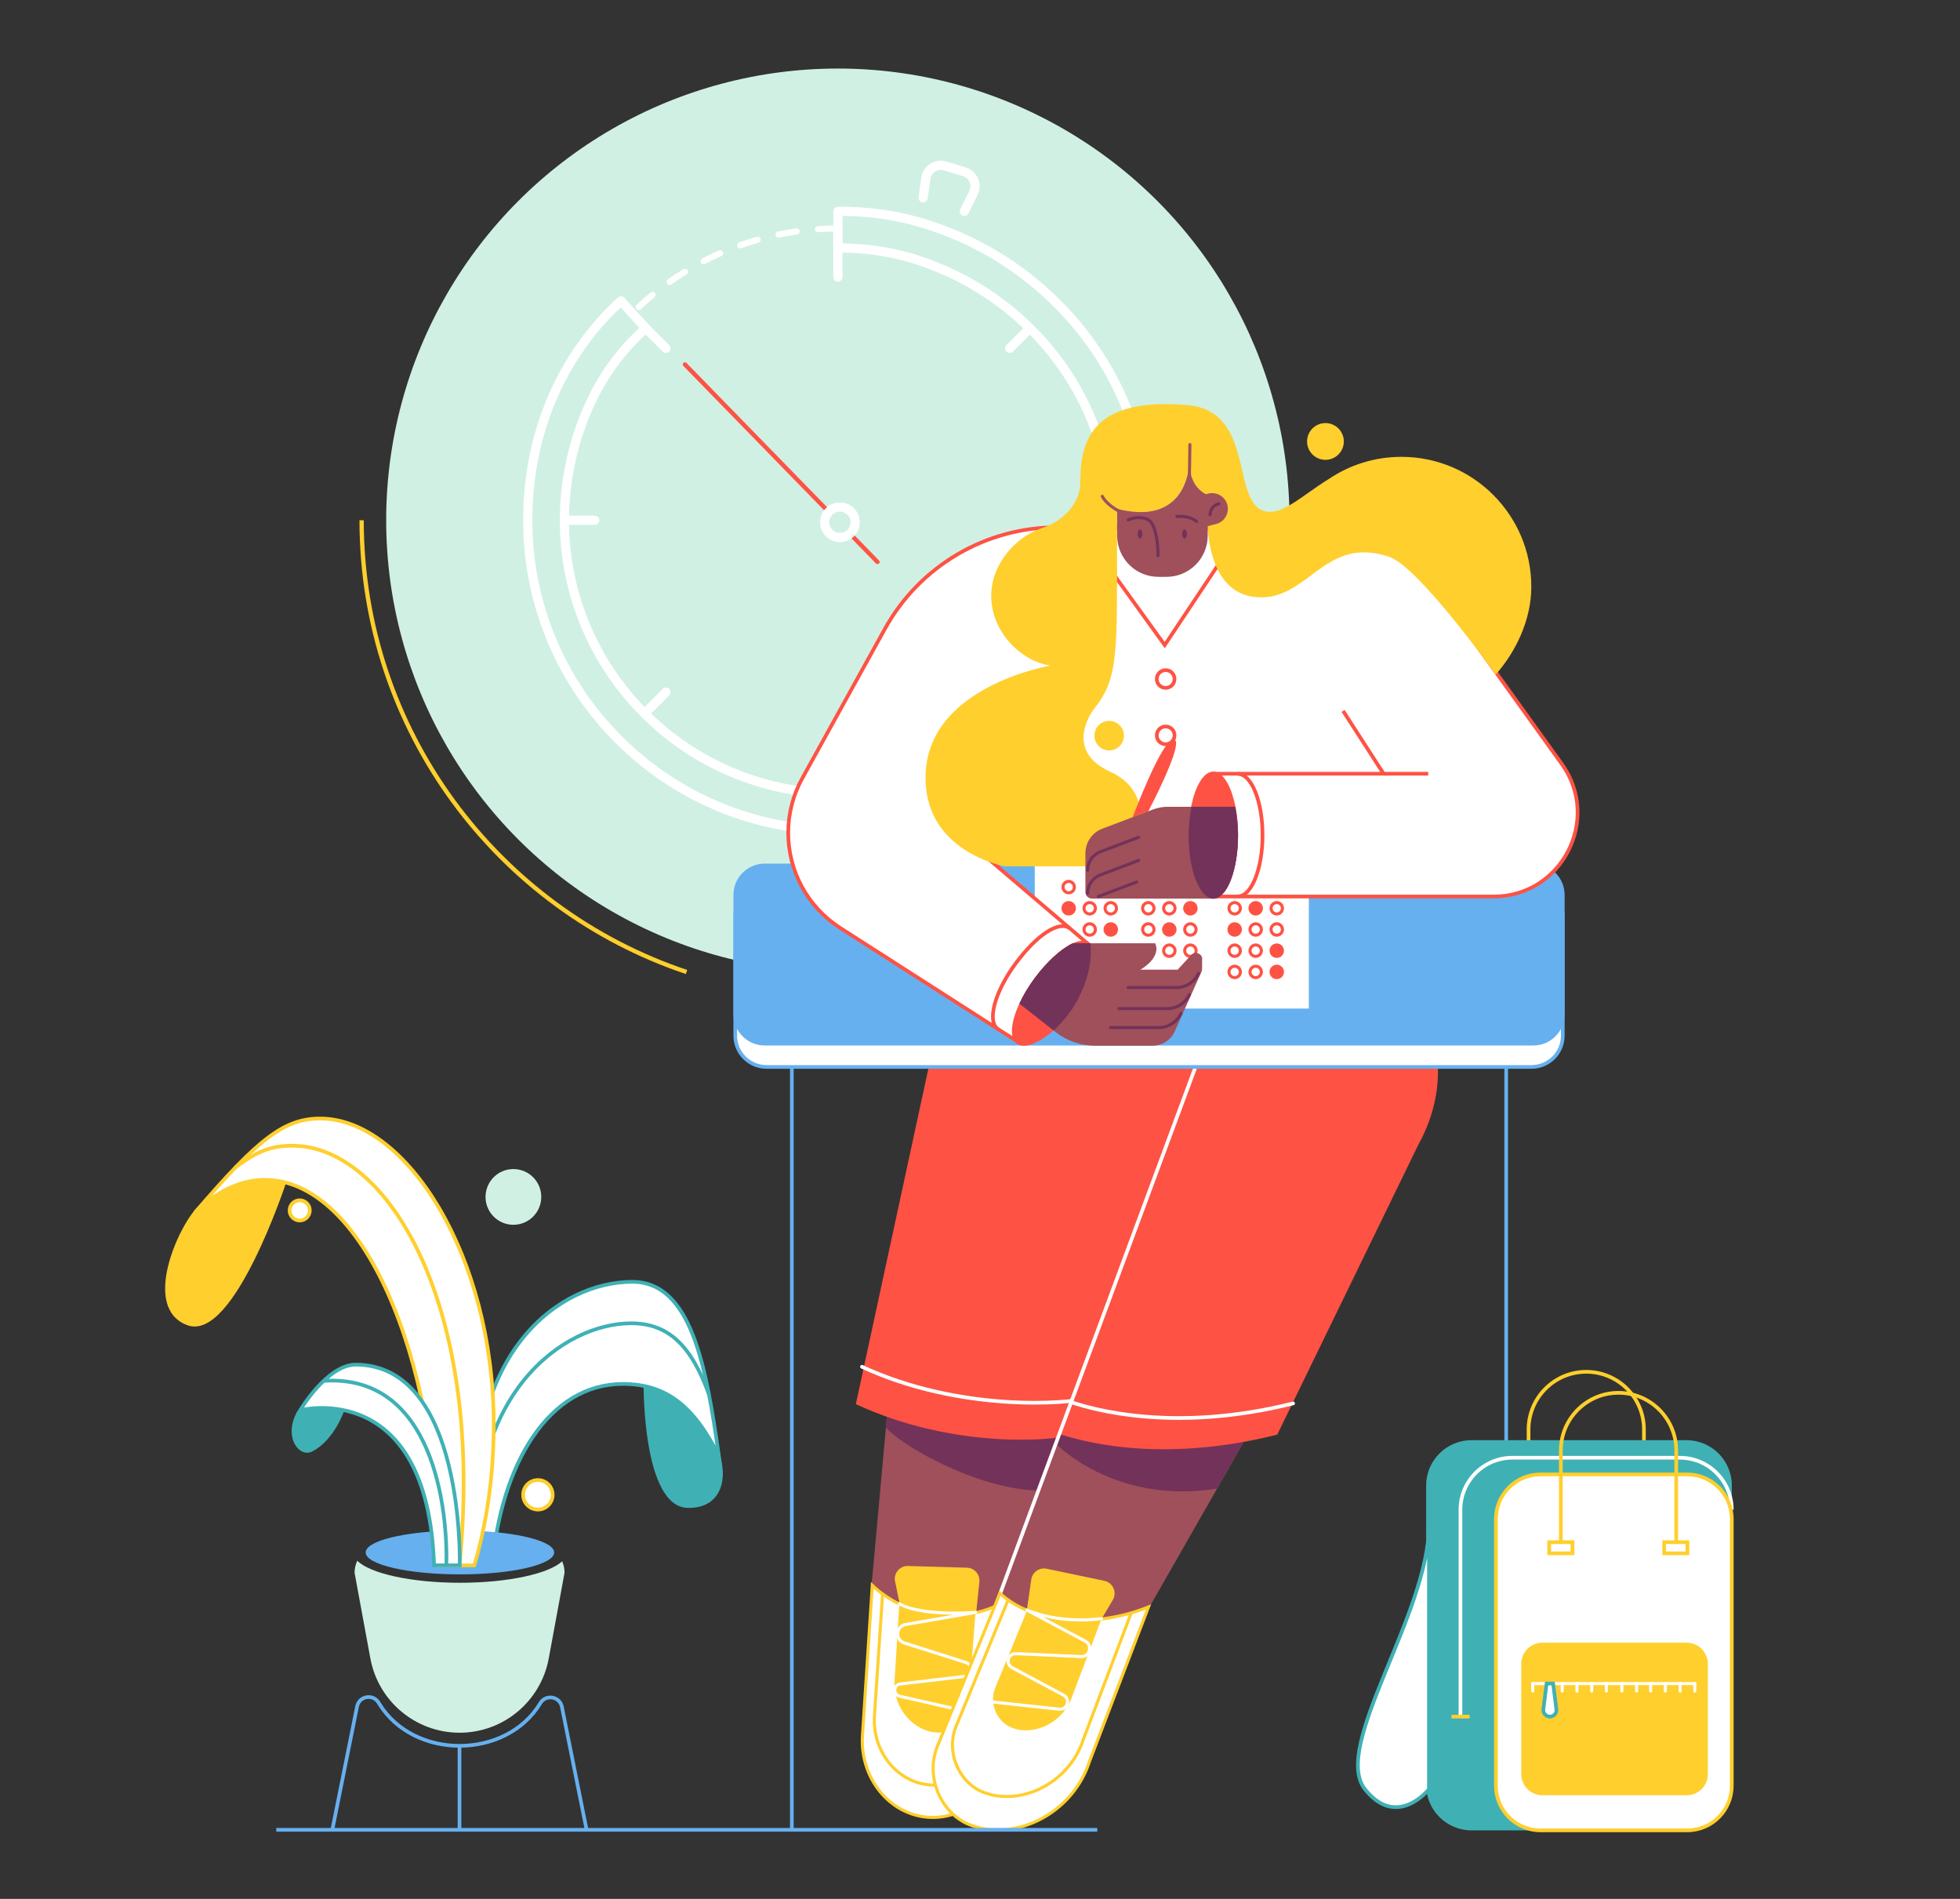<?xml version="1.0" encoding="utf-8"?>
<!-- Generator: Adobe Illustrator 24.2.1, SVG Export Plug-In . SVG Version: 6.00 Build 0)  -->
<svg version="1.1" id="Слой_1" xmlns="http://www.w3.org/2000/svg" xmlns:xlink="http://www.w3.org/1999/xlink" x="0px" y="0px"
	 viewBox="900 200 3200 3100" style="enable-background:new 0 0 5000 3500;" xml:space="preserve">
<rect x="900" y="200" width="3200" height="3100" fill="#333333" stroke="none"/>
<style type="text/css">
	.st0{fill:#A0505A;}
	.st1{fill:#73325A;}
	.st2{fill:#FFFFFF;stroke:#FFCF2D;stroke-width:5;stroke-miterlimit:10;}
	.st3{fill:none;stroke:#FFCF2D;stroke-width:5;stroke-miterlimit:10;}
	.st4{fill:#FFCF2D;}
	.st5{fill:none;stroke:#FFFFFF;stroke-width:5;stroke-linecap:round;stroke-linejoin:round;stroke-miterlimit:10;}
	.st6{fill:#FE5244;}
	.st7{fill:none;stroke:#FFFFFF;stroke-width:6;stroke-linecap:round;stroke-miterlimit:10;}
	.st8{fill:none;stroke:#FFFFFF;stroke-width:6;stroke-miterlimit:10;}
	.st9{fill:none;stroke:#FFCF2D;stroke-width:5;stroke-linecap:round;stroke-miterlimit:10;}
	.st10{fill:#D0F0E4;}
	.st11{fill:none;stroke:#FFCF2D;stroke-width:7;stroke-miterlimit:10;}
	.st12{fill:none;stroke:#FFFFFF;stroke-width:10;stroke-linecap:round;stroke-miterlimit:10;stroke-dasharray:30.026,35.031;}
	.st13{fill:none;stroke:#FFFFFF;stroke-width:15;stroke-linecap:round;stroke-miterlimit:10;}
	.st14{fill:#D0F0E4;stroke:#FFFFFF;stroke-width:15;stroke-linecap:round;stroke-linejoin:round;stroke-miterlimit:10;}
	.st15{fill:none;stroke:#FE5244;stroke-width:7;stroke-linecap:round;stroke-miterlimit:10;}
	.st16{fill:#D0F0E4;stroke:#FFFFFF;stroke-width:15;stroke-linecap:round;stroke-miterlimit:10;}
	.st17{fill:none;stroke:#66B0F0;stroke-width:6;stroke-miterlimit:10;}
	.st18{fill:#FFFFFF;stroke:#66B0F0;stroke-width:6;stroke-miterlimit:10;}
	.st19{fill:#66B0F0;}
	.st20{fill:none;stroke:#FFCF2D;stroke-width:6;stroke-miterlimit:10;}
	.st21{fill:#3FB1B5;}
	.st22{fill:#FFFFFF;stroke:#FFCF2D;stroke-width:6;stroke-miterlimit:10;}
	.st23{fill:#FFFFFF;stroke:#3FB1B5;stroke-width:6;stroke-miterlimit:10;}
	.st24{fill:none;stroke:#FFFFFF;stroke-width:5;stroke-linecap:round;stroke-miterlimit:10;}
	.st25{fill:#FFFFFF;}
	.st26{fill:#FE5244;stroke:#FE5244;stroke-width:5;stroke-miterlimit:10;}
	.st27{fill:#FFFFFF;stroke:#FE5244;stroke-width:5;stroke-miterlimit:10;}
	.st28{fill:#FFFFFF;stroke:#FE5244;stroke-width:6;stroke-miterlimit:10;}
	.st29{fill:none;stroke:#FE5244;stroke-width:6;stroke-miterlimit:10;}
	.st30{fill:none;stroke:#73325A;stroke-width:5;stroke-linecap:round;stroke-miterlimit:10;}
	.st31{fill:none;stroke:#3FB1B5;stroke-width:6;stroke-miterlimit:10;}
	.st32{fill:#FFCF2D;stroke:#FFCF2D;stroke-width:6;stroke-miterlimit:10;}
</style>
<g id="LEGS">
	<g id="LEFT_LEG">
		<path class="st0" d="M2655.5,2541.8l-16.9,46.1l-78.1,212.6c-29.3,20.7-66.3,34-107.8,34c-4.9,0-10.8-1.2-15.8-1.5
			c-43.4-3-85-22-113.8-46.2l23.3-256.4l1.7-18.6C2474,2560.6,2620.8,2552.4,2655.5,2541.8z"/>
		<path class="st1" d="M2655.5,2541.8l-33.1,90c-101,13.7-249-68.9-275.9-101.4l1.7-18.6C2474,2560.6,2620.8,2552.4,2655.5,2541.8z"
			/>
		<g>
			<path class="st2" d="M2562.1,2800.2l-23.9,250.3c-4.3,66-54.9,116.5-114.9,116.5c-2.7,0-5.4-0.1-8.2-0.3
				c-63.6-4.8-111.5-64.7-107-133.7l14.5-221.2l1.5-23.7c12.8,12,27.7,22.3,44.2,30.3c20.7,10,43.8,16.5,68.5,18.4
				c5,0.4,9.9,0.6,14.8,0.6c14.2,0,28.1-1.6,41.3-4.6c0.4-0.1,0.9-0.2,1.3-0.3c24.7-5.8,47.3-16.5,66.1-31
				C2561,2801.1,2561.6,2800.7,2562.1,2800.2z"/>
			<path class="st3" d="M2539.2,2815.4l-16.9,200.3c-3.6,55.8-46.4,98.5-97.2,98.5c-2.3,0-4.6-0.1-6.9-0.3
				c-53.7-4.1-94.3-54.7-90.5-113.1l13.3-199.3"/>
			<path class="st4" d="M2494,2830.3c-13.2,2.7-28.1,3.2-42.3,3.2c-4.9,0-9.8-0.2-14.8-0.5c-24.7-1.7-47.9-7.7-68.5-16.9l-6.6-32.4
				c-4.2-13.8,6.3-27.7,20.8-27.2l96,2.8c12.2,0.3,21.5,10.9,20.4,23L2494,2830.3z"/>
			<path class="st4" d="M2493,2829.3l-12.1,152.1c-2.1,29.5-30.1,51.3-56.5,46.5l-2.1-0.2c-37.6-6.9-66.4-46.1-61.5-88.1l7.6-123.6
				c20.7,9.2,43.8,15.2,68.5,16.9c5,0.4,9.9,0.5,14.8,0.5C2465.9,2833.5,2479.8,2832,2493,2829.3z"/>
			<path class="st5" d="M2478.3,2994.1l-109.5-25c-11.1-2.5-10.3-18.6,1.1-20l104.7-12.3c12.5-1.5,14.2-19,2.2-22.8l-100.3-31.8
				c-15.3-4.9-14.1-26.9,1.7-30.1l114.9-19.9c0,0-85.8,7.5-124.6-13.9"/>
		</g>
		<path class="st6" d="M2862.1,1979.3l-206.6,562.5c-34.7,10.6-198.4,24.6-358.2-49.5l125.7-581.5c11.7-88,86.7-153.8,175.6-153.8
			h92.4C2807.1,1756.9,2891.9,1866.9,2862.1,1979.3z"/>
		<path class="st7" d="M2679.5,2481.8c-34.7,10.6-212.4,23.6-372.2-50.5"/>
	</g>
	<g id="RIGHT_LEG">
		<path class="st0" d="M2931,2552.9l-20.8,36.9l-133.1,232.9c-51.3,20.3-111.8,27.8-166,16.4l-6.8-1.9
			c-26.8-5.6-54.2-20.6-73.6-37.4l97.1-259.5c0,0,0.1,0,0.2,0C2661.5,2551.4,2776.7,2582.6,2931,2552.9z"/>
		<path class="st1" d="M2931,2552.9l-43.9,77.3c-169,27-264.8-74.7-264.8-74.7l5.6-15.1C2661.5,2551.4,2776.7,2582.6,2931,2552.9z"
			/>
		<path class="st6" d="M3215.8,2068.5l-230.5,473.6c-195.1,48.8-324.1,9.3-357.4-1.7l241.2-645.1c16.5-39.1,43.9-71.4,77.8-93.9
			c33.9-22.5,74.3-35.2,116.7-35.2C3224.2,1766.2,3293.4,1927.8,3215.8,2068.5z"/>
		<path class="st7" d="M3011.2,2491.1c-195.1,48.8-328.1,9.3-361.4-1.7"/>
		<line class="st8" x1="2869.1" y1="1895.3" x2="2514.6" y2="2850.9"/>
		<g>
			<path class="st2" d="M2775.1,2823.4l-7.8,20.5l-88.4,231.3c-25.3,79.3-108.5,126.4-181.6,108.3l-4-1.3
				c-51.3-12.7-83.9-74.5-63.8-129.1l101-246.8l2.1-5.1c12.7,11.4,27.5,20.8,44,27.6c8.8,3.6,18.1,6.5,27.8,8.6l6.8,1.9
				c28.7,6,58.3,7.1,87.5,3.7C2724.9,2839.8,2750.7,2833.2,2775.1,2823.4z"/>
			<path class="st9" d="M2746.5,2834.1l-77.5,204.8c-21.2,66.4-90.9,105.9-152.1,90.7l-3.3-1.1c-43-10.7-70.3-62.4-53.5-108.2
				l85.6-207.8"/>
			<path class="st4" d="M2716.8,2812l-18.2,30.8c-29.1,3.4-58.7,2.3-87.5-3.7l-6.8-1.9c-9.7-2-19-4.9-27.8-8.6l7.2-50
				c1.7-12,13.3-20.1,25.2-17.6l94,19.7C2717.1,2783.6,2724.2,2799.6,2716.8,2812z"/>
			<path class="st4" d="M2698.6,2842.8l-0.5,0.8l-47,124.2c-12.9,40.3-55.1,64.2-92.3,55l-2-0.7c-26.1-6.5-42.7-37.9-32.4-65.6
				l51.9-126l0.3-1.9c8.8,3.6,18.1,6.5,27.8,8.6l6.8,1.9C2639.9,2845.2,2669.5,2846.2,2698.6,2842.8z"/>
			<path class="st5" d="M2521.4,2978.6l108,11.7c13.3,1.4,18.9-16.6,7.1-22.9l-84.1-44.9c-11.5-6.1-6.7-23.5,6.3-22.9l106.2,4.8
				c14.3,0.7,19.5-18.5,6.9-25.2l-95.3-50.8c0,0,49.1,23.1,121.8,14.1"/>
		</g>
	</g>
</g>
<g id="TIMER">
	<circle class="st10" cx="2267.9" cy="1049.3" r="737.4"/>
	<path class="st11" d="M2020.9,1786.8c-308.3-103.2-530.5-394.4-530.5-737.5"/>
	<g>
		<circle class="st12" cx="2267.9" cy="1049.3" r="476.3"/>
	</g>
	<g>
		<line class="st13" x1="2267.9" y1="573.1" x2="2267.9" y2="652.4"/>
		<line class="st13" x1="2267.9" y1="1446.2" x2="2267.9" y2="1525.6"/>
	</g>
	<g>
		<line class="st13" x1="1931.1" y1="712.5" x2="1987.2" y2="768.7"/>
		<line class="st13" x1="2548.5" y1="1330" x2="2604.6" y2="1386.1"/>
	</g>
	<g>
		<line class="st13" x1="1791.6" y1="1049.3" x2="1871" y2="1049.3"/>
		<line class="st13" x1="2664.8" y1="1049.3" x2="2744.1" y2="1049.3"/>
	</g>
	<g>
		<line class="st13" x1="1931.1" y1="1386.1" x2="1987.2" y2="1330"/>
		<line class="st13" x1="2548.5" y1="768.7" x2="2604.6" y2="712.5"/>
	</g>
	<g>
		<path class="st14" d="M2267.9,1555.6c-68.3,0-134.6-13.4-197.1-39.8c-60.3-25.5-114.4-62-160.9-108.5
			c-46.5-46.5-83-100.6-108.5-160.9c-26.4-62.4-39.8-128.7-39.8-197.1c0-140.3,54.4-269.1,152.3-358l40.3,44.4
			c-41.7,37.9-72.4,79.5-96.2,135.3c-23.9,56.1-36.5,117.7-36.5,178.2c0,60.3,11.8,118.7,35.1,173.7
			c22.5,53.1,54.7,100.9,95.7,141.9c41,41,88.7,73.2,141.9,95.6c55,23.3,113.4,35.1,173.7,35.1s118.7-11.8,173.7-35.1
			c53.1-22.5,100.9-54.7,141.9-95.6c41-41,73.2-88.7,95.7-141.9c23.3-55,35.1-113.4,35.1-173.7c0-60-12.2-118.3-36.3-173.4
			c-23.2-53-56.4-100.8-98.6-141.9c-42.1-41-90.9-73.3-145.1-95.9c-55.9-23.3-105.9-33.1-166.2-33.1v-60
			c68.3,0,126.1,11.4,189.3,37.7c61.2,25.5,116.3,61.9,163.9,108.3c47.8,46.6,85.4,100.7,111.7,160.8
			c27.4,62.7,41.4,129.1,41.4,197.4c0,68.3-13.4,134.6-39.8,197.1c-25.5,60.3-62,114.4-108.5,160.9c-46.5,46.5-100.6,83-160.9,108.5
			C2402.5,1542.2,2336.2,1555.6,2267.9,1555.6z"/>
	</g>
	<line class="st15" x1="2018.3" y1="795" x2="2332.6" y2="1117.4"/>
	<circle class="st16" cx="2271.3" cy="1052.6" r="24.9"/>
	<path class="st13" d="M2407.1,522.8l4.5-32.1c2.2-14.8,17.1-24.2,31.4-19.8l31.4,9.5c14.3,4.3,21.5,20.4,15.1,34l-15.2,30.6"/>
</g>
<g id="TABLE">
	<polyline class="st17" points="2192.8,3187.2 2192.8,1898.7 3359.1,1898.7 3359.1,3187.2 	"/>
	<path class="st18" d="M3400.4,1941.8H2151.5c-28.2,0-51.1-22.9-51.1-51.1V1696c0-28.2,22.9-51.1,51.1-51.1h1248.9
		c28.2,0,51.1,22.9,51.1,51.1v194.7C3451.5,1918.9,3428.6,1941.8,3400.4,1941.8z"/>
	<path class="st19" d="M3403.4,1906.8H2148.5c-28.2,0-51.1-22.9-51.1-51.1V1661c0-28.2,22.9-51.1,51.1-51.1h1254.9
		c28.2,0,51.1,22.9,51.1,51.1v194.7C3454.5,1883.9,3431.6,1906.8,3403.4,1906.8z"/>
</g>
<g id="BACKPACK">
	<path class="st20" d="M3395.6,2686.3v-152.6c0-52,42.2-94.2,94.2-94.2l0,0c52,0,94.2,42.2,94.2,94.2v152.6"/>
	<path class="st21" d="M3302.5,3188.1h350.9c40.9,0,74.1-33.2,74.1-74.1v-488.8c0-40.9-33.2-74.1-74.1-74.1h-350.9
		c-40.9,0-74.1,33.2-74.1,74.1v488.8C3228.4,3155,3261.6,3188.1,3302.5,3188.1z"/>
	<path class="st8" d="M3727.4,2664.6c0-46.8-38-84.8-84.8-84.8h-273.4c-46.8,0-84.8,38-84.8,84.8v337.8"/>
	<path class="st22" d="M3654.5,3188.1h-239.3c-40.3,0-72.9-32.6-72.9-72.9v-435.3c0-40.3,32.6-72.9,72.9-72.9h239.3
		c40.3,0,72.9,32.6,72.9,72.9v435.3C3727.4,3155.5,3694.8,3188.1,3654.5,3188.1z"/>
	<path class="st20" d="M3448.3,2720.6V2568c0-52,42.2-94.2,94.2-94.2h0c52,0,94.2,42.2,94.2,94.2v152.6"/>
	<path class="st4" d="M3653.7,3130.8h-235.4c-19.1,0-34.6-15.5-34.6-34.6v-179.9c0-19.1,15.5-34.6,34.6-34.6h235.4
		c19.1,0,34.6,15.5,34.6,34.6v179.9C3688.4,3115.3,3672.9,3130.8,3653.7,3130.8z"/>
	<line class="st20" x1="3299.4" y1="3002.4" x2="3269.8" y2="3002.4"/>
	<path class="st23" d="M3233,2689.5c0,145.8-159.4,362.1-104.5,431.4c52.4,66.1,104.5-0.1,104.5-0.1V2689.5z"/>
	<line class="st24" x1="3402.5" y1="2948.5" x2="3667" y2="2948.5"/>
	<rect x="3429.3" y="2717.6" class="st20" width="38" height="18.2"/>
	<rect x="3617" y="2717.6" class="st20" width="38" height="18.2"/>
	<g>
		<line class="st24" x1="3402.5" y1="2960.7" x2="3402.5" y2="2948.5"/>
		<line class="st24" x1="3426.5" y1="2960.7" x2="3426.5" y2="2948.5"/>
		<line class="st24" x1="3450.6" y1="2960.7" x2="3450.6" y2="2948.5"/>
		<line class="st24" x1="3474.6" y1="2960.7" x2="3474.6" y2="2948.5"/>
		<line class="st24" x1="3498.7" y1="2960.7" x2="3498.7" y2="2948.5"/>
		<line class="st24" x1="3522.7" y1="2960.7" x2="3522.7" y2="2948.5"/>
		<line class="st24" x1="3547.9" y1="2960.7" x2="3547.9" y2="2948.5"/>
		<line class="st24" x1="3572" y1="2960.7" x2="3572" y2="2948.5"/>
		<line class="st24" x1="3594.9" y1="2960.7" x2="3594.9" y2="2948.5"/>
		<line class="st24" x1="3618.9" y1="2960.7" x2="3618.9" y2="2948.5"/>
		<line class="st24" x1="3643" y1="2960.7" x2="3643" y2="2948.5"/>
		<line class="st24" x1="3667" y1="2960.7" x2="3667" y2="2948.5"/>
	</g>
	<path class="st23" d="M3430.4,3002.4L3430.4,3002.4c-6.5,0-11.4-5.7-10.6-12.1l5.3-41.9h10.6l5.3,41.9
		C3441.9,2996.7,3436.9,3002.4,3430.4,3002.4z"/>
</g>
<g id="CHARACTER">
	<g id="TEST">
		<rect x="2589.4" y="1609.8" class="st25" width="447.5" height="236.7"/>
		<g>
			<g>
				<circle class="st26" cx="2984.5" cy="1786.7" r="9.3"/>
				<circle class="st27" cx="2950.1" cy="1786.7" r="9.3"/>
				<circle class="st27" cx="2915.8" cy="1786.7" r="9.3"/>
			</g>
			<g>
				<circle class="st26" cx="2984.5" cy="1752" r="9.3"/>
				<circle class="st27" cx="2950.1" cy="1752" r="9.3"/>
				<circle class="st27" cx="2915.8" cy="1752" r="9.3"/>
			</g>
			<g>
				<g>
					<circle class="st27" cx="2984.5" cy="1682.8" r="9.3"/>
					<circle class="st26" cx="2950.1" cy="1682.8" r="9.3"/>
					<circle class="st27" cx="2915.8" cy="1682.8" r="9.3"/>
				</g>
			</g>
			<g>
				<g>
					<circle class="st27" cx="2984.5" cy="1717.4" r="9.3"/>
					<circle class="st27" cx="2950.1" cy="1717.4" r="9.3"/>
					<circle class="st26" cx="2915.8" cy="1717.4" r="9.3"/>
				</g>
			</g>
		</g>
		<g>
			<g>
				<circle class="st26" cx="2713.5" cy="1717.4" r="9.3"/>
				<circle class="st27" cx="2679.1" cy="1717.4" r="9.3"/>
			</g>
			<g>
				<g>
					<circle class="st27" cx="2644.8" cy="1648.2" r="9.3"/>
				</g>
			</g>
			<g>
				<g>
					<circle class="st27" cx="2713.5" cy="1682.8" r="9.3"/>
					<circle class="st27" cx="2679.1" cy="1682.8" r="9.3"/>
					<circle class="st26" cx="2644.8" cy="1682.8" r="9.3"/>
				</g>
			</g>
		</g>
		<g>
			<g>
				<circle class="st27" cx="2843.5" cy="1752" r="9.3"/>
				<circle class="st27" cx="2809.1" cy="1752" r="9.3"/>
				<circle class="st26" cx="2774.8" cy="1752" r="9.3"/>
			</g>
			<g>
				<g>
					<circle class="st26" cx="2843.5" cy="1682.8" r="9.3"/>
					<circle class="st27" cx="2809.1" cy="1682.8" r="9.3"/>
					<circle class="st27" cx="2774.8" cy="1682.8" r="9.3"/>
				</g>
			</g>
			<g>
				<g>
					<circle class="st27" cx="2843.5" cy="1717.4" r="9.3"/>
					<circle class="st26" cx="2809.1" cy="1717.4" r="9.3"/>
					<circle class="st27" cx="2774.8" cy="1717.4" r="9.3"/>
				</g>
			</g>
		</g>
	</g>
	<g id="BLOUSE">
		<path class="st28" d="M3338.5,1663.6H2877l0.4-53.8h-278l-80.9-237l-86.6,159.5l244.5,208.6l-116.9,158.4l-288.8-185.1
			c-52.3-34.1-83.8-92.2-83.8-154.6v0c0-31.2,7.9-62,23.1-89.3l134.8-243.8c56.6-102.3,164.2-165.7,281-165.7h432.9
			c72,0,139.5,35,181,93.8l209.9,292.2C3514.9,1537.3,3450.1,1663.6,3338.5,1663.6z"/>
		<path class="st6" d="M2654.3,1844.7c-34.2,46-76.3,72.4-94.2,59.1c-17.9-13.3-4.7-61.3,29.4-107.3c34.2-46,72.3-70.4,90.2-57.1
			C2697.6,1752.7,2688.4,1798.8,2654.3,1844.7z"/>
		<polygon class="st29" points="2663.1,1061.2 2801.6,1253.1 2929.4,1061.2 		"/>
		<circle class="st29" cx="2803.1" cy="1308.5" r="14.5"/>
		<circle class="st29" cx="2803.1" cy="1400.5" r="14.5"/>
		<polyline class="st29" points="3092.8,1360.6 3158.9,1463.1 2880.9,1463.1 2880.9,1667.1 		"/>
		<line class="st29" x1="3158.9" y1="1463.1" x2="3231.8" y2="1463.1"/>
		<ellipse class="st6" cx="2880.9" cy="1563.4" rx="40.4" ry="103.7"/>
		<path class="st29" d="M2920.9,1463.4c22.3,0,40.4,44.8,40.4,100c0,55.2-18.1,100-40.4,100"/>
		<path class="st29" d="M2529,1879.9c-17.9-13.3-4.7-61.3,29.4-107.3c34.2-46,70.3-70.4,88.2-57.1"/>
	</g>
	<g id="HAIR">
		<path class="st4" d="M2664.1,978.3c0.7-98.6,66.2-125.6,173.8-117c116,9.3,68.5,168.9,132.9,174.2c27,2.2,57.8-28.4,98.8-53.6
			c33.8-22.8,74.5-36.1,118.4-36.1c117.1,0,212.1,95,212.1,212.1c0,53.9-25.1,106-58.2,143.4c0,0-125.1-175.7-173.6-192.2
			c-95.4-32.4-125.7,51.4-191.9,64.4c-8.7,1.7-18,2.2-28.2,1c-94.2-10.8-76.2-166.1-76.2-166.1c-24.4-10-29.7-35.3-30.6-50.6
			c0.5-7.4,0.2-12.3,0.2-12.3s-0.6,5-0.2,12.3c-2,28.8-19.6,97.7-117.7,73v33.5c0,202.9,3.3,242.3-37.8,293.3
			c-6.1,7.6-46.9,68.9,26.2,102c94.2,42.6,27.7,154.7,27.7,154.7h-199.3c0,0-118.3-21-128.6-128.4
			c-14.7-153.5,177.8-194.6,202.9-199.3c-48.8-7.5-96.5-55.6-96.5-113.9c0-51.7,39.7-95.4,80.5-109.8c0.1,0,0.1,0,0.2-0.1
			c1.2-0.4,2.4-0.8,3.6-1.2c31.9-11,55.4-35.2,60.6-64.5L2664.1,978.3z"/>
		<g>
			<path class="st0" d="M2841.9,979.4C2841.8,979.4,2841.8,979.4,2841.9,979.4c-1.4,0-2.5-1.2-2.5-2.5l0.8-51.1
				c0-1.4,1.1-2.5,2.5-2.5c0,0,0,0,0,0c1.4,0,2.5,1.2,2.5,2.5l-0.8,51.1C2844.3,978.3,2843.2,979.4,2841.9,979.4z"/>
		</g>
		<g>
			<path class="st0" d="M2728.1,1037.6c-0.4,0-0.8-0.1-1.2-0.3c-24.2-12.7-29.3-25.7-29.6-26.2c-0.5-1.3,0.2-2.7,1.5-3.2
				c1.3-0.5,2.7,0.2,3.2,1.4c0.1,0.2,5,11.9,27.2,23.6c1.2,0.6,1.7,2.2,1.1,3.4C2729.9,1037.1,2729,1037.6,2728.1,1037.6z"/>
		</g>
		<circle class="st4" cx="3064" cy="920.7" r="30"/>
		<circle class="st4" cx="2710.9" cy="1401" r="24.1"/>
	</g>
	<g id="ARMS">
		<g>
			<path class="st0" d="M2862.7,1763.7l-0.1,18.2c0,1.6-0.4,3.2-1,4.6l-43.8,97.6c-6.5,14.1-20.6,23.1-36.1,23.1H2688
				c-23.4,0-46.1-7.9-64.5-22.3l-3.3-2.6l-55.8-43.9v0c6.2-13.4,14.7-27.7,25.2-41.8c20-27,42.9-47.2,61.9-56.7H2786
				c10.7,23.9-24.1,43.1-24.1,43.1h60.8l22-23.9C2850.4,1752.9,2860.7,1755.6,2862.7,1763.7z"/>
			<path class="st30" d="M2828.1,1854.4c-6.5,14.1-20.6,23.1-36.1,23.1h-78.9"/>
			<path class="st30" d="M2841.9,1823.5c-6.5,14.1-20.6,23.1-36.1,23.1h-78.9"/>
			<path class="st30" d="M2856.8,1789.1c-6.5,14.1-20.6,23.1-36.1,23.1h-78.9"/>
			<path class="st1" d="M2653.3,1842.7c-8.9,14.5-22,29.6-33.1,39.6l-0.1-0.1l-55.8-43.9v0c6.2-13.4,14.7-27.7,25.2-41.8
				c20-27,42.9-47.2,61.9-56.7h28.9C2682.9,1762.5,2679.1,1800.7,2653.3,1842.7z"/>
		</g>
		<g>
			<path class="st6" d="M2749.2,1534.2c0,0,48.6-129.7,67.4-127.1c18.7,2.5-41.9,117.5-41.9,117.5L2749.2,1534.2z"/>
			<g>
				<path class="st0" d="M2921.3,1563.4c0,55.5-17,100.7-38.3,103.5c-0.7,0.1-1.4,0.1-2.1,0.1h-198c-6,0-10.8-4.8-10.8-10.8v-63.2
					c0-17.9,11-33.9,27.7-40.2l82.9-31.4c7.5-2.8,15.5-4.3,23.5-4.3H2917C2919.7,1531.1,2921.3,1546.8,2921.3,1563.4z"/>
				<path class="st30" d="M2759.1,1566.8l-62.6,23.7c-12.6,4.8-20.9,16.9-20.9,30.3"/>
				<path class="st30" d="M2759.1,1604.6l-62.6,23.7c-12.6,4.8-20.9,16.9-20.9,30.3"/>
				<line class="st30" x1="2755.7" y1="1639.9" x2="2693.1" y2="1663.6"/>
				<path class="st1" d="M2921.3,1563.4c0,55.5-17,100.7-38.3,103.5c-0.7,0.1-1.4,0.1-2.1,0.1c-22.3,0-40.4-46.4-40.4-103.7
					c0-15.3,2.3-32.7,4.7-46.3h71.3C2919,1530.7,2921.3,1548.1,2921.3,1563.4z"/>
			</g>
		</g>
	</g>
	<g id="HEAD">
		<path id="HEAD_1_" class="st0" d="M2904.7,1030.7c0,5.8-2,11.3-5.3,15.6c-3.4,4.4-8.1,7.6-13.8,9.1l-13.8,3.6v15.4
			c0,37.2-30.1,67.3-67.3,67.3h-13.3c-37.1,0-67.1-30-67.3-67v-44c98.1,24.8,115.7-44.2,117.7-73c0.8,14.6,5.7,38.2,27.3,49.1l3.8-1
			C2888.9,1001.8,2904.7,1014,2904.7,1030.7z"/>
		<g id="FACE">
			<path class="st30" d="M2821.3,1043.1c0,0,20.4-2,32.2,8.1"/>
			<path class="st30" d="M2742.1,1048.8c0,0,15-8.1,31.8-0.7c10,4.4,16.6,28,16.8,59.2"/>
			<ellipse class="st1" cx="2761.3" cy="1071.8" rx="3.9" ry="7.5"/>
			<ellipse class="st1" cx="2833.9" cy="1071.8" rx="3.9" ry="7.5"/>
			<path class="st30" d="M2875.6,1040.4c0-8.7,6.1-16.2,14.6-18"/>
		</g>
	</g>
</g>
<g id="PLANT">
	<g>
		<path class="st21" d="M2074.7,2576.9c11.9,28,8.4,85.6-51.5,84.8c-74.3-1-72.4-201.2-72.4-201.2S2026.7,2464,2074.7,2576.9z"/>
		<path class="st21" d="M1382.7,2509.2c-18.6,39.4,6.4,71.1,27.4,60.2c36.7-19.1,52.5-68.2,52.5-68.2S1399.4,2474,1382.7,2509.2z"/>
		<path class="st23" d="M2073.7,2576.9c-39.8-79.7-84.7-117.6-156.6-117.6c-121.1,0-198.8,129.6-213.6,297.2
			c-1.8-20.8-23.3-42.1-24.9-63.7c-21.6-287,135.7-400.2,253.7-400.2C2028.9,2292.5,2053,2431.3,2073.7,2576.9z"/>
		<path class="st31" d="M1678.7,2760.5c-21.6-287,143-400.2,251.7-400.2c60.3,0,98.1,35.6,127.2,116.6"/>
		<path class="st32" d="M1225.6,2171.5c-32.3,32-90.7,163.2-18.4,189.2c72.3,26.1,157-230.8,157-230.8S1302.9,2094.8,1225.6,2171.5z
			"/>
		<g>
			<path class="st10" d="M1821.7,2767.6l-25.8,139.9c-13,70.2-74.2,121.2-145.6,121.2c-71.4,0-132.6-51-145.6-121.2l-25.8-139.9
				c0-7,1.6-13.7,4.4-19.7c20.7,20.8,88,36,167.7,36c78.6,0,145-14.8,166.8-35C1820.3,2754.6,1821.7,2761,1821.7,2767.6z"/>
			<path class="st19" d="M1804.8,2734.4c0,19.8-68.9,35.8-153.9,35.8c-85,0-153.9-16-153.9-35.8c0-1.6,0.4-3.1,1.3-4.6
				c9.8-17.6,74.4-31.1,152.6-31.1c80.6,0,146.7,14.4,153.3,32.7C1804.6,2732.4,1804.8,2733.4,1804.8,2734.4z"/>
		</g>
		<path class="st22" d="M1706.1,2525.7c0,82.8-11.4,161-31.7,229.8h-58.4c-0.2-347.7-127-629.4-283.3-629.4
			c-40.6,0-79.2,19-114.1,53.2c102.8-120.3,145.5-153.3,204.2-153.3C1563,2026,1706.1,2249.7,1706.1,2525.7z"/>
		<path class="st20" d="M1284,2106c33.4-24.3,54.9-35.6,93.2-35.6c156.4,0,314.7,261,273,685"/>
		<path class="st23" d="M1650.6,2755.4c0,0,8.6-326.5-169.3-327.6c-47.1-0.3-91.2,74.4-91.2,74.4s208.3-54.4,218.6,253.2H1650.6z"/>
		<path class="st31" d="M1628.8,2756.4c2.5-92-20.7-314-200.5-302.1"/>
		<circle class="st22" cx="1389.3" cy="2176" r="16.5"/>
		<circle class="st22" cx="1778.2" cy="2640.3" r="24.1"/>
		<circle class="st10" cx="1738.2" cy="2154" r="45.5"/>
	</g>
	<g>
		<path class="st17" d="M1857.7,3187.2l-40.3-200.7c-3.4-17.1-26.2-21.1-35.2-6.1l0,0c-55.6,92.5-206.6,93.1-263.1,0.9l-1-1.7
			c-9.1-14.8-31.7-10.8-35.1,6.2l-40.4,201.3"/>
		<line class="st17" x1="1650.2" y1="3050.2" x2="1650.2" y2="3188.1"/>
	</g>
	<line class="st17" x1="1351.1" y1="3187.2" x2="2691.5" y2="3187.2"/>
</g>
</svg>
